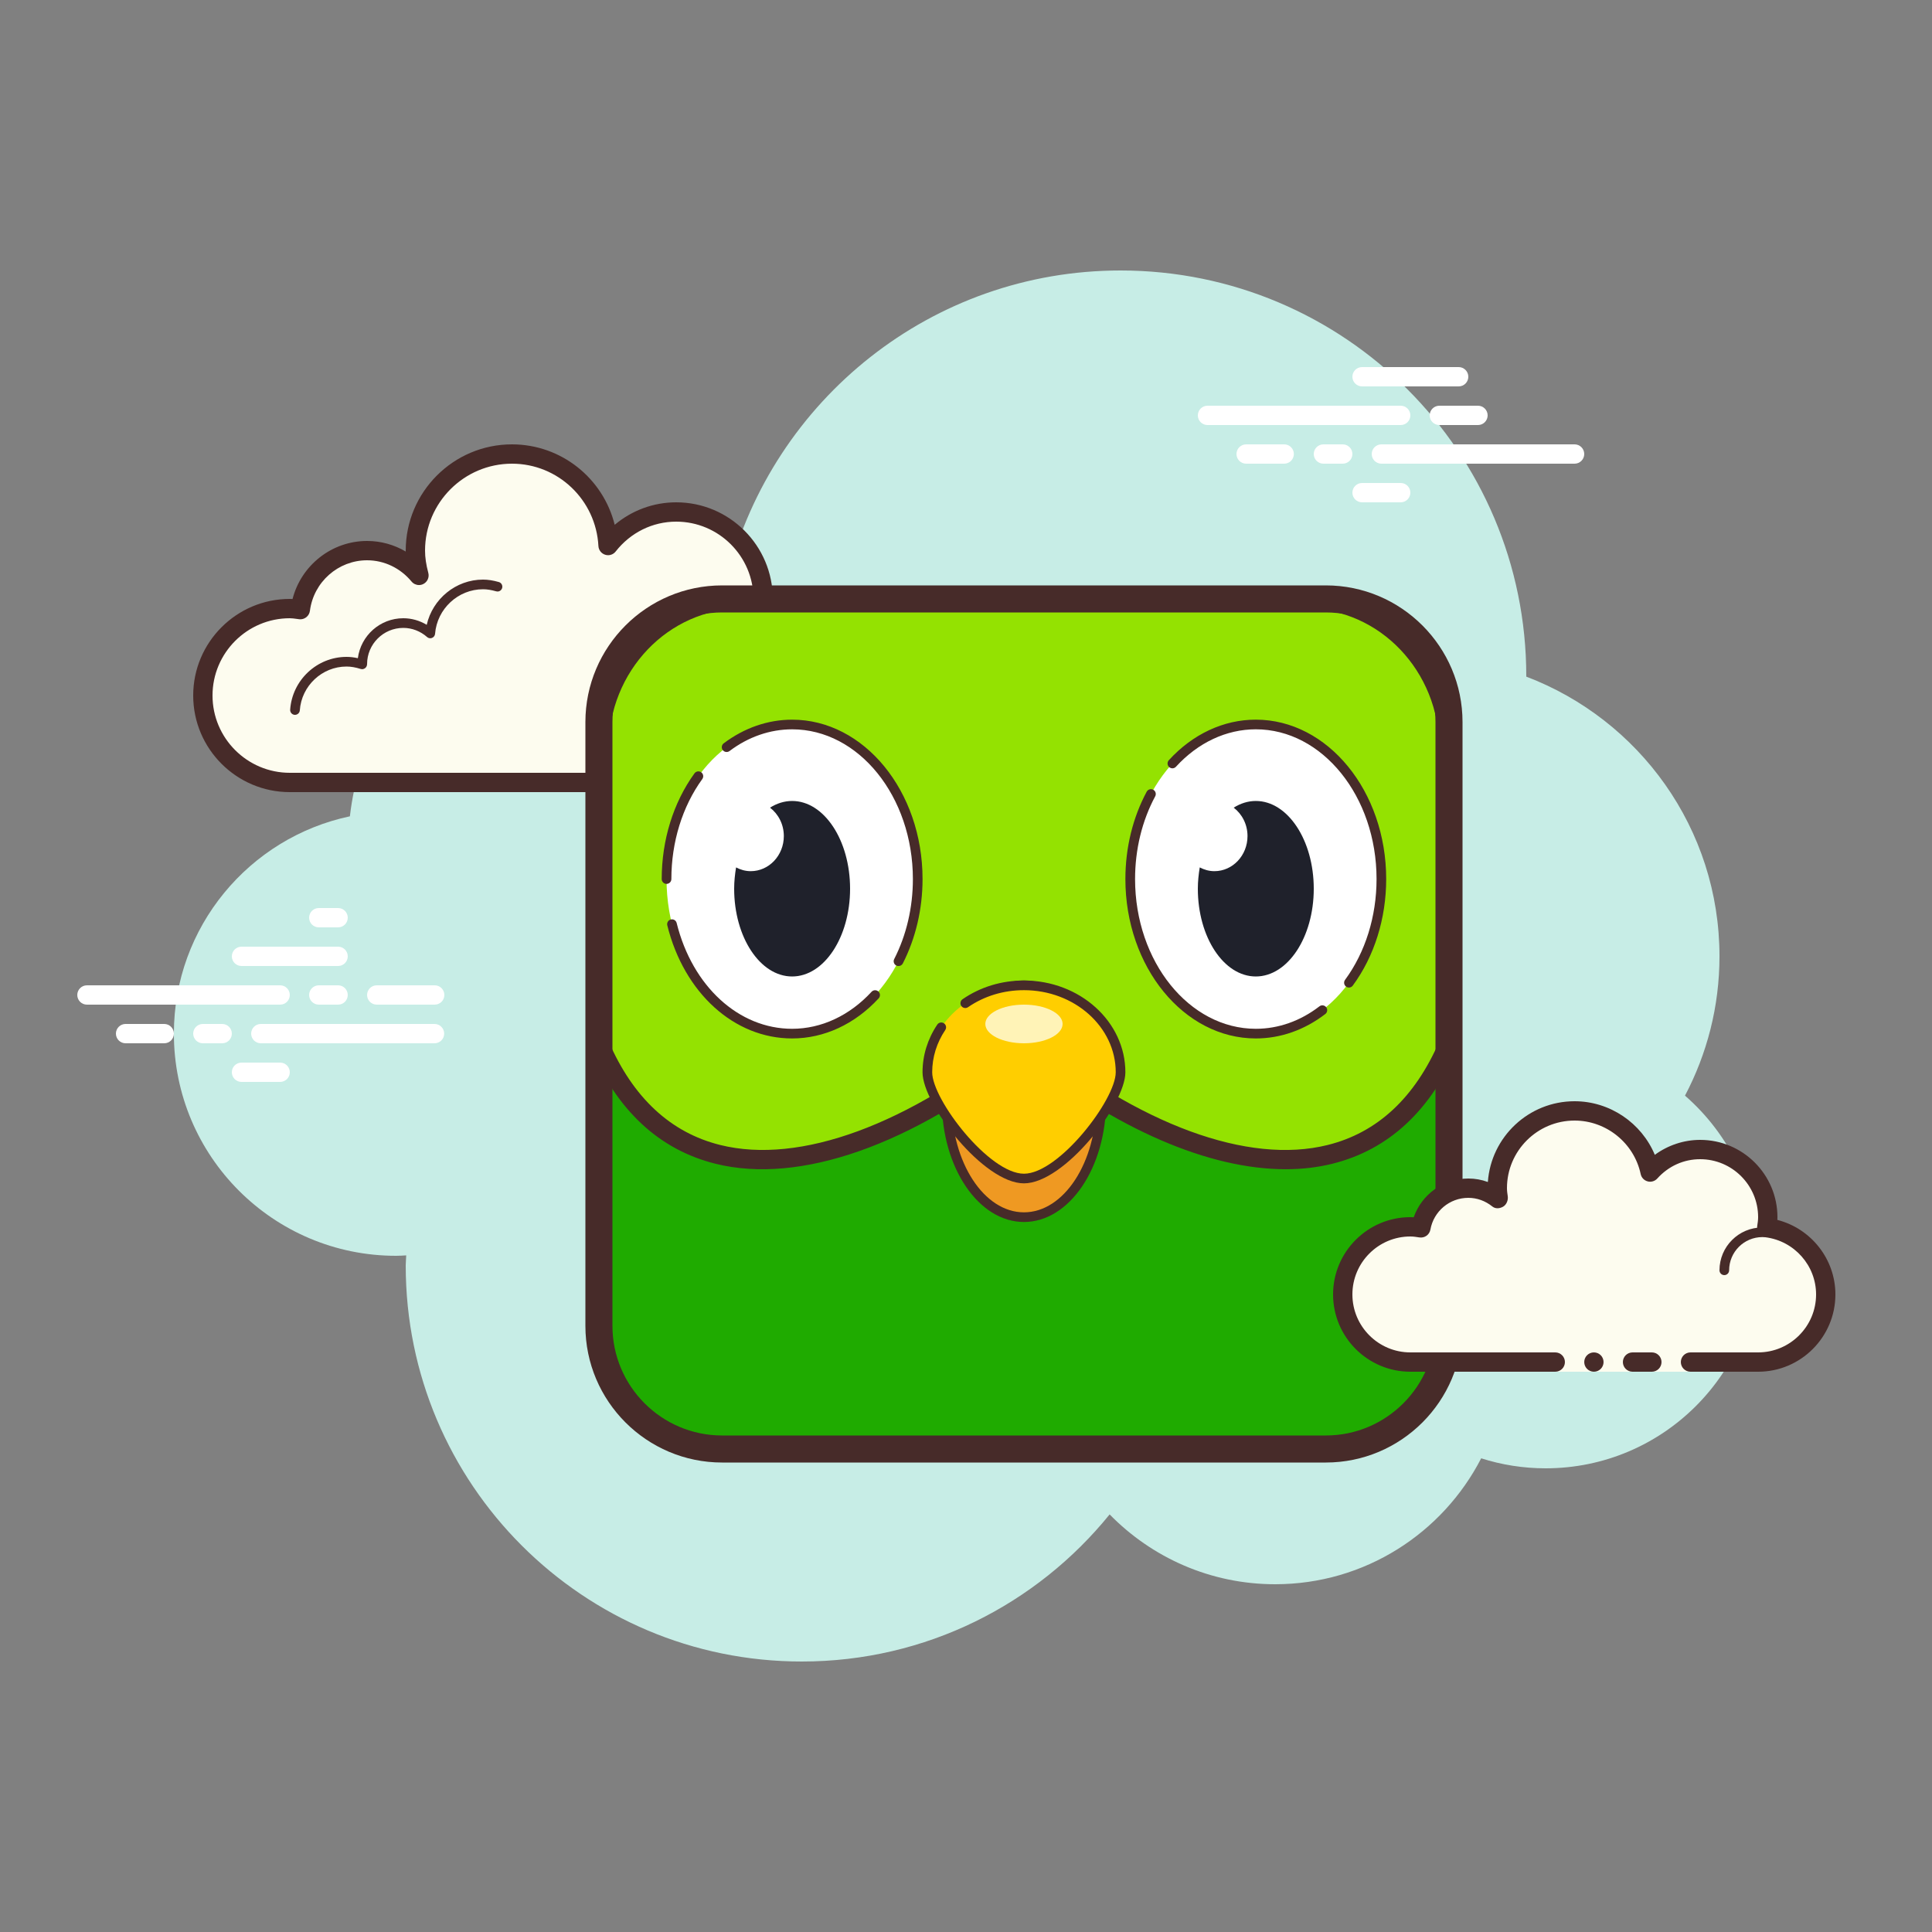 <svg xmlns="http://www.w3.org/2000/svg"  viewBox="0 0 100 100" width="100px" height="100px"><rect x="0" y="0" width="100" height="100" fill="#808080" stroke="none"/><path fill="#c7ede6" d="M87.215,56.71C88.35,54.555,89,52.105,89,49.5c0-6.621-4.159-12.257-10.001-14.478 C78.999,35.015,79,35.008,79,35c0-11.598-9.402-21-21-21c-9.784,0-17.981,6.701-20.313,15.757C36.211,29.272,34.638,29,33,29 c-7.692,0-14.023,5.793-14.89,13.252C12.906,43.353,9,47.969,9,53.5C9,59.851,14.149,65,20.5,65c0.177,0,0.352-0.012,0.526-0.022 C21.022,65.153,21,65.324,21,65.5C21,76.822,30.178,86,41.5,86c6.437,0,12.175-2.972,15.934-7.614C59.612,80.611,62.64,82,66,82 c4.65,0,8.674-2.65,10.666-6.518C77.718,75.817,78.837,76,80,76c6.075,0,11-4.925,11-11C91,61.689,89.53,58.727,87.215,56.71z"/><path fill="#fdfcef" d="M30.5,40.5V41h3v-0.5c0,0,4.242,0,5.5,0c2.485,0,4.5-2.015,4.5-4.5 c0-2.333-1.782-4.229-4.055-4.455C39.467,31.364,39.5,31.187,39.5,31c0-2.485-2.015-4.5-4.5-4.5 c-1.438,0-2.703,0.686-3.527,1.736C31.333,25.6,29.171,23.5,26.5,23.5c-2.761,0-5,2.239-5,5c0,0.446,0.077,0.87,0.187,1.282 C21.045,29.005,20.086,28.5,19,28.5c-1.781,0-3.234,1.335-3.455,3.055C15.364,31.533,15.187,31.5,15,31.5 c-2.485,0-4.5,2.015-4.5,4.5s2.015,4.5,4.5,4.5s9.5,0,9.5,0H30.5z"/><path fill="#472b29" d="M26.5,23c-3.033,0-5.5,2.467-5.5,5.5c0,0.016,0,0.031,0,0.047C20.398,28.192,19.71,28,19,28 c-1.831,0-3.411,1.261-3.858,3.005C15.095,31.002,15.048,31,15,31c-2.757,0-5,2.243-5,5s2.243,5,5,5h15.5 c0.276,0,0.5-0.224,0.5-0.5S30.776,40,30.5,40H15c-2.206,0-4-1.794-4-4s1.794-4,4-4c0.117,0,0.23,0.017,0.343,0.032l0.141,0.019 c0.021,0.003,0.041,0.004,0.062,0.004c0.246,0,0.462-0.185,0.495-0.437C16.232,30.125,17.504,29,19,29 c0.885,0,1.723,0.401,2.301,1.1c0.098,0.118,0.241,0.182,0.386,0.182c0.078,0,0.156-0.018,0.228-0.056 c0.209-0.107,0.314-0.346,0.254-0.573C22.054,29.218,22,28.852,22,28.5c0-2.481,2.019-4.5,4.5-4.5 c2.381,0,4.347,1.872,4.474,4.263c0.011,0.208,0.15,0.387,0.349,0.45c0.05,0.016,0.101,0.024,0.152,0.024 c0.15,0,0.296-0.069,0.392-0.192C32.638,27.563,33.779,27,35,27c2.206,0,4,1.794,4,4c0,0.117-0.017,0.23-0.032,0.343 l-0.019,0.141c-0.016,0.134,0.022,0.268,0.106,0.373c0.084,0.105,0.207,0.172,0.34,0.185C41.451,32.247,43,33.949,43,36 c0,2.206-1.794,4-4,4h-5.5c-0.276,0-0.5,0.224-0.5,0.5s0.224,0.5,0.5,0.5H39c2.757,0,5-2.243,5-5 c0-2.397-1.689-4.413-4.003-4.877C39.999,31.082,40,31.041,40,31c0-2.757-2.243-5-5-5c-1.176,0-2.293,0.416-3.183,1.164 C31.219,24.76,29.055,23,26.5,23L26.5,23z"/><path fill="#472b29" d="M25,30c-1.403,0-2.609,0.999-2.913,2.341C21.72,32.119,21.301,32,20.875,32 c-1.202,0-2.198,0.897-2.353,2.068C18.319,34.022,18.126,34,17.937,34c-1.529,0-2.811,1.2-2.918,2.732 C15.01,36.87,15.114,36.99,15.251,37c0.006,0,0.012,0,0.018,0c0.13,0,0.24-0.101,0.249-0.232 c0.089-1.271,1.151-2.268,2.419-2.268c0.229,0,0.47,0.042,0.738,0.127c0.022,0.007,0.045,0.01,0.067,0.01 c0.055,0,0.11-0.02,0.156-0.054C18.962,34.537,19,34.455,19,34.375c0-1.034,0.841-1.875,1.875-1.875 c0.447,0,0.885,0.168,1.231,0.473c0.047,0.041,0.106,0.063,0.165,0.063c0.032,0,0.063-0.006,0.093-0.019 c0.088-0.035,0.148-0.117,0.155-0.212C22.623,31.512,23.712,30.5,25,30.5c0.208,0,0.425,0.034,0.682,0.107 c0.023,0.007,0.047,0.01,0.07,0.01c0.109,0,0.207-0.073,0.239-0.182c0.038-0.133-0.039-0.271-0.172-0.309 C25.517,30.04,25.256,30,25,30L25,30z"/><path fill="#472b29" d="M38.883,31.5c-1.326,0-2.508,0.897-2.874,2.182c-0.038,0.133,0.039,0.271,0.172,0.309 C36.205,33.997,36.228,34,36.25,34c0.109,0,0.209-0.072,0.24-0.182C36.795,32.748,37.779,32,38.883,32 c0.117,0,0.23,0.014,0.342,0.029c0.012,0.002,0.023,0.003,0.035,0.003c0.121,0,0.229-0.092,0.246-0.217 c0.019-0.137-0.077-0.263-0.214-0.281C39.158,31.516,39.022,31.5,38.883,31.5L38.883,31.5z"/><path fill="#1fab00" d="M68.625,75h-31.25C33.854,75,31,72.146,31,68.625v-31.25C31,33.854,33.854,31,37.375,31h31.25 C72.146,31,75,33.854,75,37.375v31.25C75,72.146,72.146,75,68.625,75z"/><path fill="#94e201" d="M67.607,31H53H38.393C34.31,31,31,34.46,31,38.729V54c3.826,9,13.391,7,22,0 c8.609,7,18.174,9,22,0V38.729C75,34.46,71.69,31,67.607,31z"/><path fill="#472b29" d="M66.545,60.519c-3.967,0-8.751-2.056-13.545-5.877c-5.814,4.635-11.614,6.675-15.959,5.595 c-2.917-0.724-5.104-2.756-6.501-6.041C30.514,54.134,30.5,54.067,30.5,54V38.729c0-4.538,3.541-8.229,7.894-8.229h29.213 c4.353,0,7.894,3.691,7.894,8.229V54c0,0.067-0.014,0.134-0.04,0.195c-1.396,3.285-3.584,5.317-6.501,6.041 C68.196,60.426,67.39,60.519,66.545,60.519z M53,53.5c0.111,0,0.224,0.037,0.315,0.112c5.672,4.612,11.283,6.678,15.403,5.653 c2.568-0.637,4.513-2.442,5.781-5.368V38.729c0-3.986-3.093-7.229-6.894-7.229H38.394c-3.801,0-6.894,3.243-6.894,7.229v15.168 c1.269,2.926,3.213,4.731,5.781,5.368c4.118,1.023,9.73-1.041,15.403-5.653C52.776,53.537,52.889,53.5,53,53.5z M75,54h0.01H75z"/><path fill="#472b29" d="M68.625,75.7h-31.25c-3.901,0-7.075-3.174-7.075-7.075v-31.25c0-3.901,3.174-7.075,7.075-7.075 h31.25c3.901,0,7.075,3.174,7.075,7.075v31.25C75.7,72.526,72.526,75.7,68.625,75.7z M37.375,31.7 c-3.129,0-5.675,2.545-5.675,5.675v31.25c0,3.129,2.546,5.675,5.675,5.675h31.25c3.129,0,5.675-2.546,5.675-5.675v-31.25 c0-3.129-2.546-5.675-5.675-5.675H37.375z"/><path fill="#fff" d="M14.5,52h-10C4.224,52,4,51.776,4,51.5S4.224,51,4.5,51h10c0.276,0,0.5,0.224,0.5,0.5 S14.777,52,14.5,52z"/><path fill="#fff" d="M17.5,52h-1c-0.276,0-0.5-0.224-0.5-0.5s0.224-0.5,0.5-0.5h1c0.276,0,0.5,0.224,0.5,0.5 S17.777,52,17.5,52z"/><path fill="#fff" d="M22.491,54H13.5c-0.276,0-0.5-0.224-0.5-0.5s0.224-0.5,0.5-0.5h8.991c0.276,0,0.5,0.224,0.5,0.5 S22.767,54,22.491,54z"/><path fill="#fff" d="M11.5,54h-1c-0.276,0-0.5-0.224-0.5-0.5s0.224-0.5,0.5-0.5h1c0.276,0,0.5,0.224,0.5,0.5 S11.777,54,11.5,54z"/><path fill="#fff" d="M8.5,54h-2C6.224,54,6,53.776,6,53.5S6.224,53,6.5,53h2C8.776,53,9,53.224,9,53.5S8.777,54,8.5,54 z"/><path fill="#fff" d="M14.5,56h-2c-0.276,0-0.5-0.224-0.5-0.5s0.224-0.5,0.5-0.5h2c0.276,0,0.5,0.224,0.5,0.5 S14.776,56,14.5,56z"/><path fill="#fff" d="M17.5,47c-0.177,0-0.823,0-1,0c-0.276,0-0.5,0.224-0.5,0.5c0,0.276,0.224,0.5,0.5,0.5 c0.177,0,0.823,0,1,0c0.276,0,0.5-0.224,0.5-0.5C18,47.224,17.776,47,17.5,47z"/><path fill="#fff" d="M17.5,49c-0.177,0-4.823,0-5,0c-0.276,0-0.5,0.224-0.5,0.5c0,0.276,0.224,0.5,0.5,0.5 c0.177,0,4.823,0,5,0c0.276,0,0.5-0.224,0.5-0.5C18,49.224,17.776,49,17.5,49z"/><path fill="#fff" d="M22.5,51c-0.177,0-2.823,0-3,0c-0.276,0-0.5,0.224-0.5,0.5c0,0.276,0.224,0.5,0.5,0.5 c0.177,0,2.823,0,3,0c0.276,0,0.5-0.224,0.5-0.5C23,51.224,22.776,51,22.5,51z"/><path fill="#fff" d="M72.5,22h-10c-0.276,0-0.5-0.224-0.5-0.5s0.224-0.5,0.5-0.5h10c0.276,0,0.5,0.224,0.5,0.5 S72.776,22,72.5,22z"/><path fill="#fff" d="M76.5,22h-2c-0.276,0-0.5-0.224-0.5-0.5s0.224-0.5,0.5-0.5h2c0.276,0,0.5,0.224,0.5,0.5 S76.776,22,76.5,22z"/><path fill="#fff" d="M81.5,24h-10c-0.276,0-0.5-0.224-0.5-0.5s0.224-0.5,0.5-0.5h10c0.276,0,0.5,0.224,0.5,0.5 S81.777,24,81.5,24z"/><path fill="#fff" d="M69.5,24h-1c-0.276,0-0.5-0.224-0.5-0.5s0.224-0.5,0.5-0.5h1c0.276,0,0.5,0.224,0.5,0.5 S69.776,24,69.5,24z"/><path fill="#fff" d="M66.47,24H64.5c-0.276,0-0.5-0.224-0.5-0.5s0.224-0.5,0.5-0.5h1.97c0.276,0,0.5,0.224,0.5,0.5 S66.746,24,66.47,24z"/><path fill="#fff" d="M75.5,20h-5c-0.276,0-0.5-0.224-0.5-0.5s0.224-0.5,0.5-0.5h5c0.276,0,0.5,0.224,0.5,0.5 S75.777,20,75.5,20z"/><path fill="#fff" d="M72.5,26h-2c-0.276,0-0.5-0.224-0.5-0.5s0.224-0.5,0.5-0.5h2c0.276,0,0.5,0.224,0.5,0.5 S72.776,26,72.5,26z"/><g><path fill="#fdfcef" d="M87.5,70.5c0,0,1.567,0,3.5,0s3.5-1.567,3.5-3.5c0-1.781-1.335-3.234-3.055-3.455 C91.473,63.366,91.5,63.187,91.5,63c0-1.933-1.567-3.5-3.5-3.5c-1.032,0-1.95,0.455-2.59,1.165 c-0.384-1.808-1.987-3.165-3.91-3.165c-2.209,0-4,1.791-4,4c0,0.191,0.03,0.374,0.056,0.558C77.128,61.714,76.592,61.5,76,61.5 c-1.228,0-2.245,0.887-2.455,2.055C73.366,63.527,73.187,63.5,73,63.5c-1.933,0-3.5,1.567-3.5,3.5s1.567,3.5,3.5,3.5s7.5,0,7.5,0 V71h7V70.5z"/><path fill="#472b29" d="M89.25,66C89.112,66,89,65.888,89,65.75c0-1.223,0.995-2.218,2.218-2.218 c0.034,0.009,0.737-0.001,1.244,0.136c0.133,0.036,0.212,0.173,0.176,0.306c-0.036,0.134-0.173,0.213-0.306,0.176 c-0.444-0.12-1.1-0.12-1.113-0.118c-0.948,0-1.719,0.771-1.719,1.718C89.5,65.888,89.388,66,89.25,66z"/><circle cx="82.5" cy="70.5" r=".5" fill="#472b29"/><path fill="#472b29" d="M91,71h-3.5c-0.276,0-0.5-0.224-0.5-0.5s0.224-0.5,0.5-0.5H91c1.654,0,3-1.346,3-3 c0-1.496-1.125-2.768-2.618-2.959c-0.134-0.018-0.255-0.088-0.336-0.196s-0.115-0.244-0.094-0.377C90.975,63.314,91,63.16,91,63 c0-1.654-1.346-3-3-3c-0.85,0-1.638,0.355-2.219,1c-0.125,0.139-0.321,0.198-0.5,0.148c-0.182-0.049-0.321-0.195-0.36-0.379 C84.58,59.165,83.141,58,81.5,58c-1.93,0-3.5,1.57-3.5,3.5c0,0.143,0.021,0.28,0.041,0.418c0.029,0.203-0.063,0.438-0.242,0.54 c-0.179,0.102-0.396,0.118-0.556-0.01C76.878,62.155,76.449,62,76,62c-0.966,0-1.792,0.691-1.963,1.644 c-0.048,0.267-0.296,0.446-0.569,0.405C73.314,64.025,73.16,64,73,64c-1.654,0-3,1.346-3,3s1.346,3,3,3h7.5 c0.276,0,0.5,0.224,0.5,0.5S80.776,71,80.5,71H73c-2.206,0-4-1.794-4-4s1.794-4,4-4c0.059,0,0.116,0.002,0.174,0.006 C73.588,61.82,74.711,61,76,61c0.349,0,0.689,0.061,1.011,0.18C77.176,58.847,79.126,57,81.5,57c1.831,0,3.466,1.127,4.153,2.774 C86.333,59.276,87.155,59,88,59c2.206,0,4,1.794,4,4c0,0.048-0.001,0.095-0.004,0.142C93.739,63.59,95,65.169,95,67 C95,69.206,93.206,71,91,71z"/><path fill="#472b29" d="M85.5,70c-0.159,0-0.841,0-1,0c-0.276,0-0.5,0.224-0.5,0.5c0,0.276,0.224,0.5,0.5,0.5 c0.159,0,0.841,0,1,0c0.276,0,0.5-0.224,0.5-0.5C86,70.224,85.776,70,85.5,70z"/></g><g><ellipse cx="53" cy="57" fill="#ef9922" rx="4" ry="6"/><path fill="#472b29" d="M53,63.25c-2.344,0-4.25-2.804-4.25-6.25s1.906-6.25,4.25-6.25s4.25,2.804,4.25,6.25 S55.344,63.25,53,63.25z M53,51.25c-2.067,0-3.75,2.579-3.75,5.75s1.683,5.75,3.75,5.75s3.75-2.579,3.75-5.75 S55.067,51.25,53,51.25z"/></g><g><ellipse cx="41" cy="45.5" fill="#fff" rx="6.5" ry="8"/></g><g><path fill="#1f212b" d="M41,41.458c-0.405,0-0.791,0.125-1.144,0.346c0.432,0.33,0.715,0.864,0.715,1.471 c0,1.003-0.768,1.817-1.714,1.817c-0.273,0-0.528-0.074-0.758-0.195C38.041,45.252,38,45.617,38,46c0,2.508,1.343,4.542,3,4.542 s3-2.034,3-4.542S42.657,41.458,41,41.458z"/></g><g><ellipse cx="65" cy="45.5" fill="#fff" rx="6.5" ry="8"/></g><g><path fill="#472b29" d="M46.506,50.003c-0.038,0-0.077-0.009-0.114-0.027c-0.122-0.063-0.171-0.213-0.108-0.336 c0.633-1.237,0.967-2.669,0.967-4.14c0-4.273-2.804-7.75-6.25-7.75c-1.145,0-2.266,0.388-3.24,1.123 c-0.109,0.082-0.267,0.063-0.35-0.049c-0.084-0.11-0.062-0.267,0.049-0.35c1.063-0.8,2.286-1.224,3.541-1.224 c3.722,0,6.75,3.701,6.75,8.25c0,1.549-0.354,3.06-1.021,4.367C46.685,49.954,46.597,50.003,46.506,50.003z"/></g><g><path fill="#472b29" d="M34.5,45.75c-0.138,0-0.25-0.112-0.25-0.25c0-2.02,0.603-3.962,1.696-5.471 c0.081-0.112,0.237-0.136,0.349-0.055c0.112,0.081,0.137,0.237,0.056,0.349c-1.032,1.423-1.601,3.262-1.601,5.177 C34.75,45.638,34.638,45.75,34.5,45.75z"/></g><g><path fill="#472b29" d="M41,53.75c-2.997,0-5.594-2.353-6.461-5.854c-0.033-0.134,0.048-0.27,0.182-0.303 c0.136-0.036,0.271,0.049,0.303,0.183C35.835,51.05,38.237,53.25,41,53.25c1.513,0,2.973-0.681,4.112-1.916 c0.093-0.1,0.251-0.108,0.354-0.014c0.101,0.094,0.107,0.252,0.014,0.354C44.245,53.013,42.654,53.75,41,53.75z"/></g><g><path fill="#472b29" d="M65,53.75c-3.722,0-6.75-3.701-6.75-8.25c0-1.614,0.381-3.178,1.102-4.521 c0.066-0.122,0.219-0.167,0.339-0.102c0.122,0.065,0.167,0.217,0.103,0.338c-0.683,1.271-1.043,2.753-1.043,4.285 c0,4.273,2.804,7.75,6.25,7.75c1.167,0,2.305-0.401,3.292-1.162c0.108-0.084,0.266-0.064,0.351,0.046 c0.084,0.109,0.063,0.267-0.046,0.351C67.521,53.313,66.278,53.75,65,53.75z"/></g><g><path fill="#472b29" d="M69.821,51.116c-0.052,0-0.104-0.017-0.148-0.049c-0.111-0.082-0.135-0.238-0.053-0.35 c1.051-1.43,1.63-3.283,1.63-5.218c0-4.273-2.804-7.75-6.25-7.75c-1.523,0-2.99,0.688-4.132,1.937 c-0.095,0.104-0.252,0.109-0.354,0.016s-0.108-0.251-0.016-0.353c1.237-1.354,2.836-2.1,4.501-2.1c3.722,0,6.75,3.701,6.75,8.25 c0,2.04-0.613,3.999-1.728,5.514C69.974,51.08,69.897,51.116,69.821,51.116z"/></g><g><path fill="#1f212b" d="M65,41.458c-0.405,0-0.791,0.125-1.144,0.346c0.432,0.33,0.715,0.864,0.715,1.471 c0,1.003-0.768,1.817-1.714,1.817c-0.273,0-0.528-0.074-0.758-0.195C62.041,45.252,62,45.617,62,46c0,2.508,1.343,4.542,3,4.542 c1.657,0,3-2.034,3-4.542S66.657,41.458,65,41.458z"/></g><g><path fill="#ffce00" d="M58,55.5c0,1.5-3,5.5-5,5.5s-5-4-5-5.5c0-2.485,2.239-4.5,5-4.5S58,53.015,58,55.5z"/></g><g><ellipse cx="53" cy="53" fill="#fff3b7" rx="2" ry="1"/></g><g><path fill="#472b29" d="M53,61.25c-2.087,0-5.25-4.083-5.25-5.75c0-0.872,0.264-1.725,0.762-2.466 c0.076-0.114,0.231-0.146,0.347-0.067c0.114,0.076,0.145,0.231,0.067,0.347c-0.442,0.658-0.676,1.414-0.676,2.187 c0,1.415,2.944,5.25,4.75,5.25s4.75-3.835,4.75-5.25c0-2.344-2.131-4.25-4.75-4.25c-1.058,0-2.059,0.305-2.895,0.881 c-0.111,0.077-0.269,0.05-0.348-0.064c-0.078-0.113-0.05-0.27,0.064-0.348c0.92-0.634,2.019-0.969,3.178-0.969 c2.895,0,5.25,2.131,5.25,4.75C58.25,57.167,55.087,61.25,53,61.25z"/></g></svg>